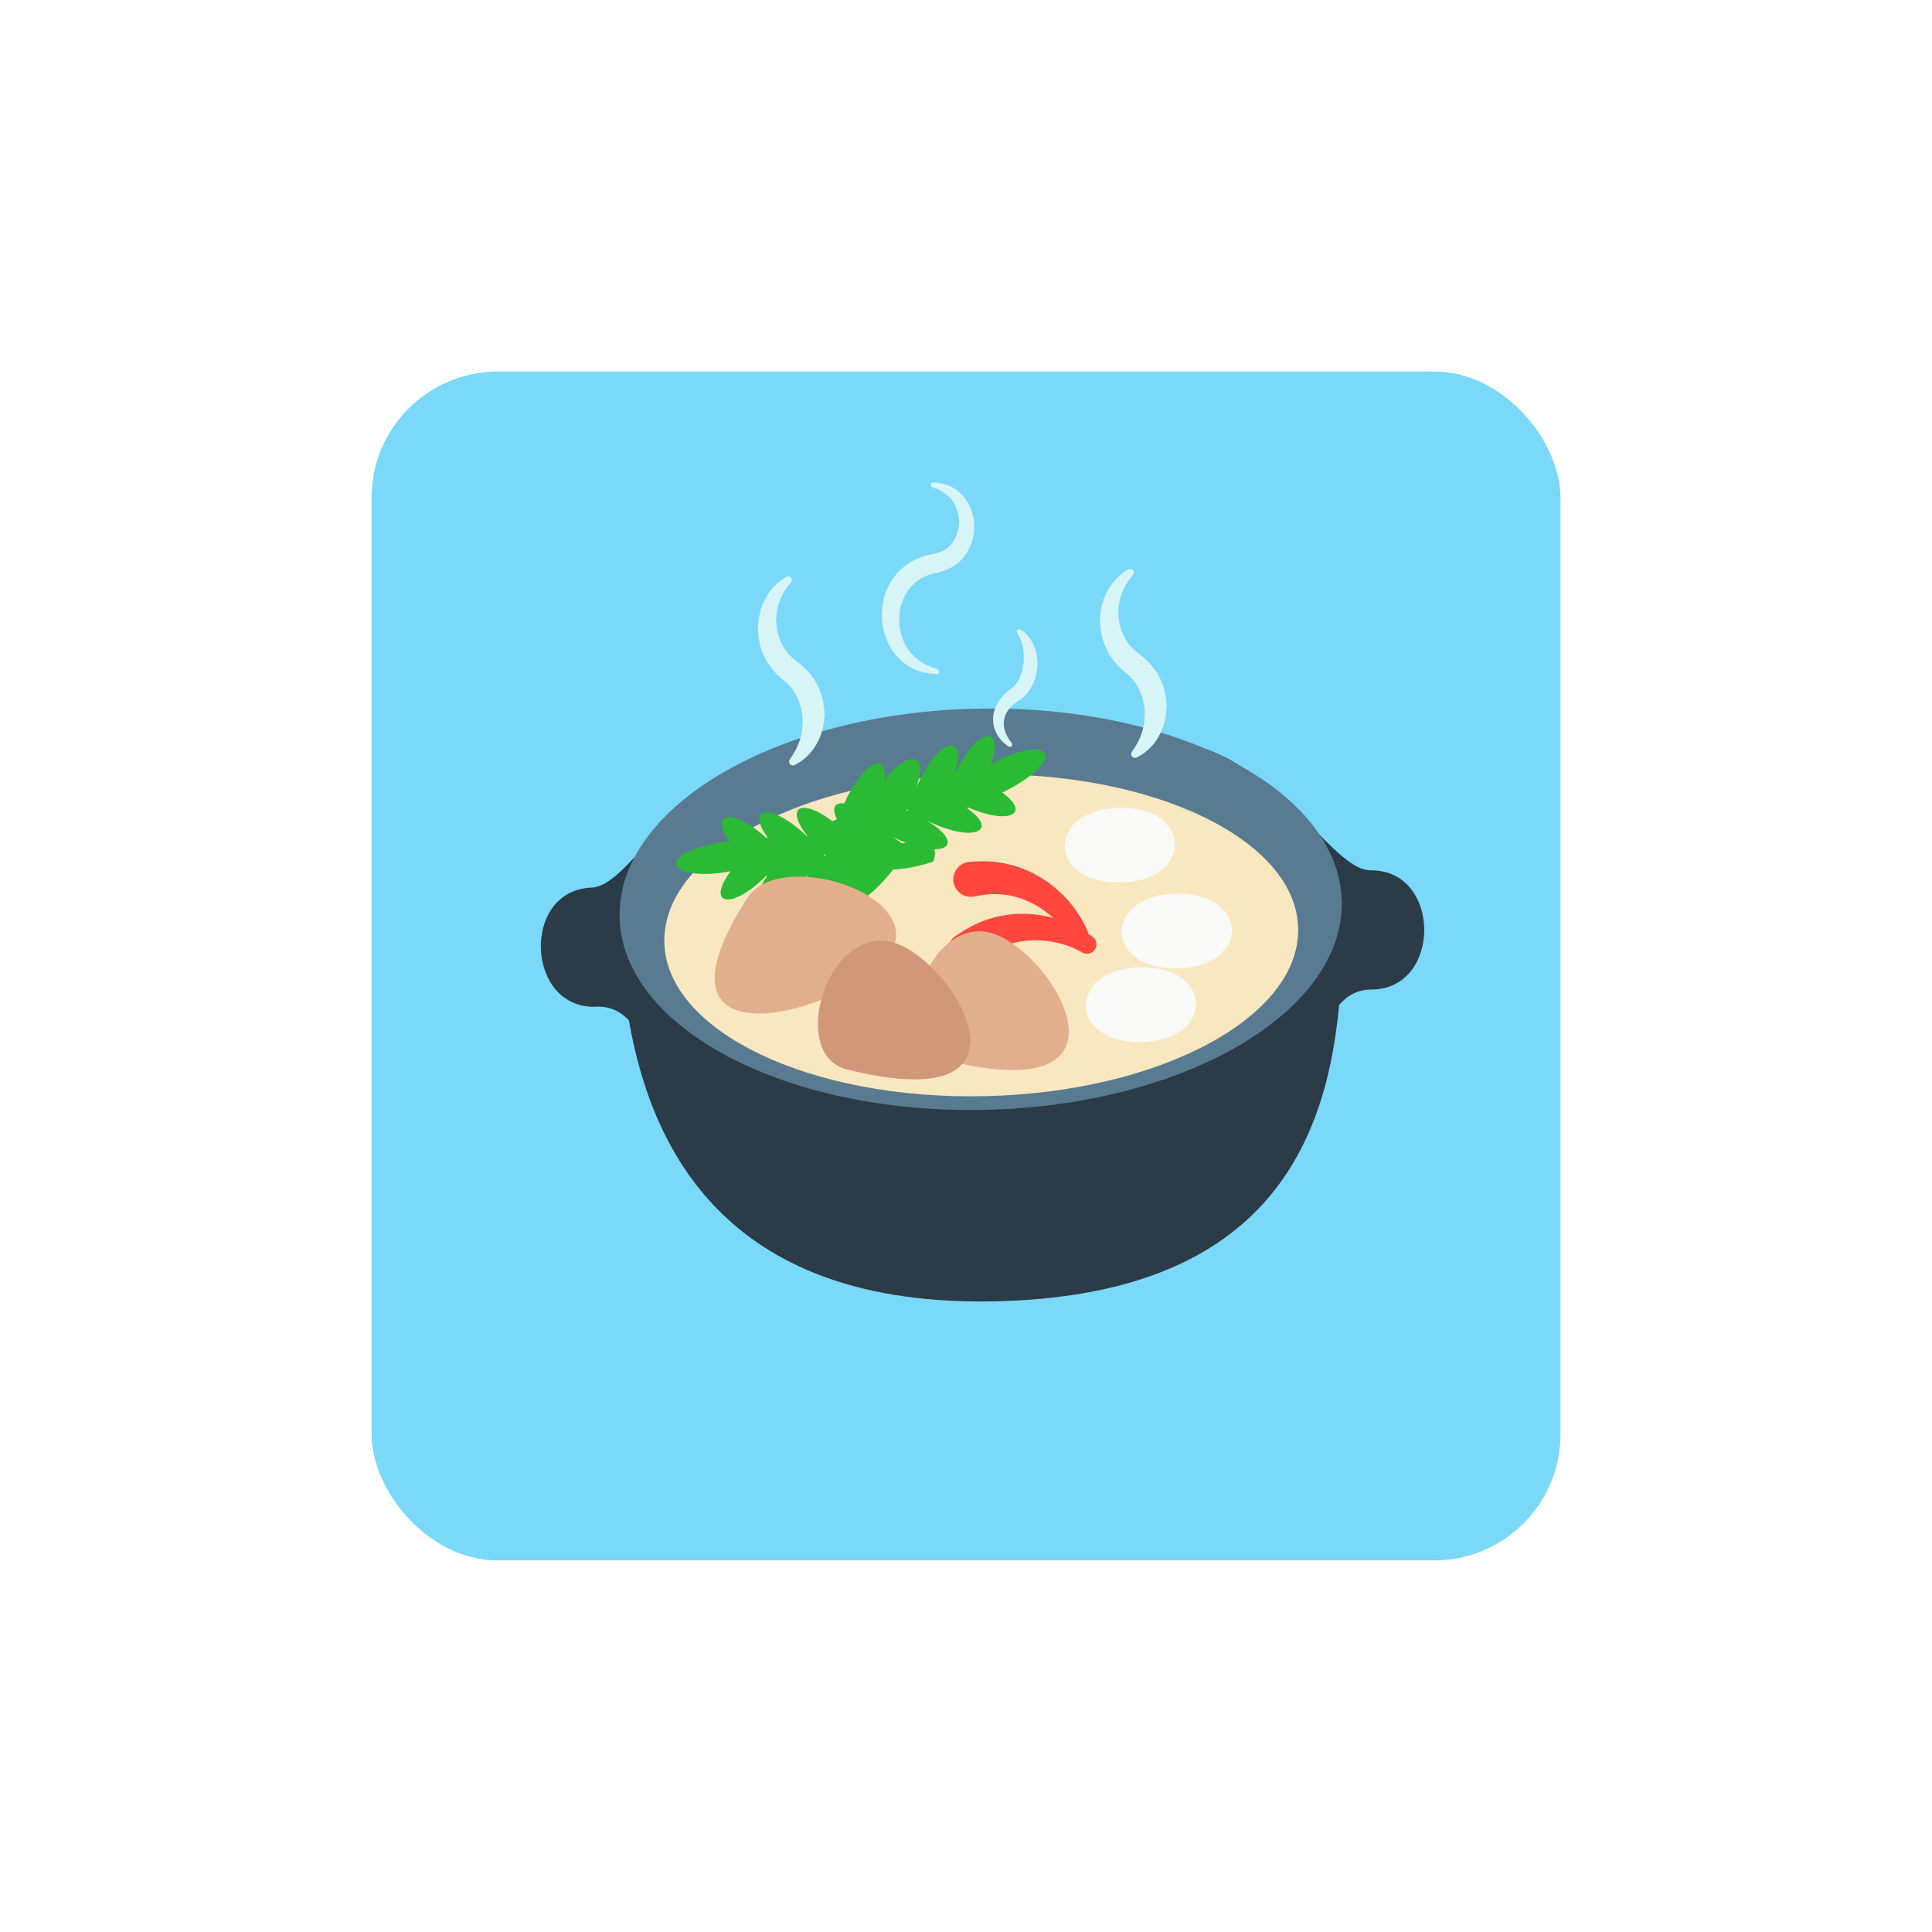 <svg width="260" height="260" viewBox="0 0 260 260" fill="none" xmlns="http://www.w3.org/2000/svg">
<g filter="url(#filter0_d_143_2)">
<rect x="50" y="46" width="160" height="160" rx="17" fill="#7AD8F9"/>
</g>
<path d="M184.554 133.167C182.684 133.168 181.284 133.991 180.209 135.251C178.432 154.618 169.749 174.331 133.947 175.124C98.664 175.905 87.843 155.761 84.637 137.313C83.515 136.133 82.095 135.395 80.254 135.476C70.775 135.893 70.07 119.871 79.549 119.454C84.462 119.345 89.856 106.891 101.044 102.158L96.28 122.202L94.847 123.186L169.432 121.535L167.957 120.616L162.31 100.802C173.697 105.035 179.637 117.238 184.549 117.13C194.037 117.127 194.042 133.164 184.554 133.167Z" fill="#2B3B47"/>
<path d="M180.567 121.288C180.897 136.197 159.409 148.764 132.571 149.358C105.733 149.952 83.71 138.348 83.38 123.439C83.05 108.531 104.539 95.963 131.376 95.37C158.214 94.776 180.237 106.38 180.567 121.288Z" fill="#597B91"/>
<path d="M174.701 124.924C174.966 136.881 156.085 146.997 132.531 147.518C108.976 148.04 89.666 138.769 89.402 126.812C89.137 114.854 108.017 104.738 131.572 104.217C155.126 103.696 174.436 112.966 174.701 124.924Z" fill="#F9E7C0"/>
<path d="M133.405 102.869C135.096 97.353 131.518 97.973 128.669 103.846C128.63 103.842 128.592 103.838 128.554 103.835C130.122 98.351 126.189 99.381 123.335 105.958C125.025 100.957 121.98 101.156 118.989 104.974C119.555 101.107 116.187 102.388 113.605 108.128C112.358 107.938 111.854 108.687 112.634 110.255C112.427 110.337 112.221 110.425 112.018 110.517C108.019 107.448 105.474 108.427 108.652 112.497L108.597 112.537C103.878 108.003 100.243 108.484 103.308 112.715C103.255 112.732 103.201 112.752 103.145 112.773C98.684 108.703 95.369 109.211 98.16 113.186C97.418 113.257 96.542 113.404 95.505 113.649C87.882 115.448 90.763 118.713 98.32 117.245C94.929 121.912 98.514 122.488 103.117 117.859C103.153 117.876 103.187 117.892 103.222 117.908C99.957 122.584 104.012 122.888 108.847 117.595C105.624 121.776 108.569 122.577 112.638 119.938C110.648 123.796 115.312 123.225 120.205 117.015C121.65 116.965 123.472 116.654 125.559 115.961C125.559 115.961 126.031 115.05 125.722 114.292C128.186 114.316 128.42 112.649 124.645 110.385C130.935 113.516 134.568 111.875 130.16 108.774C130.204 108.74 130.249 108.704 130.295 108.666C135.836 111.066 138.806 109.508 134.875 106.656C135.554 106.348 136.335 105.924 137.236 105.356C143.861 101.177 140.075 99.025 133.405 102.869ZM105.427 115.17L105.44 115.153L105.5 115.211L105.479 115.232L105.427 115.17ZM110.889 115.063C110.908 115.036 110.928 115.01 110.947 114.982L110.947 114.979C111.006 115.035 111.065 115.088 111.124 115.14C111.09 115.17 111.056 115.2 111.022 115.231C110.978 115.175 110.934 115.119 110.889 115.063ZM122.046 108.9C122.107 108.939 122.167 108.977 122.227 109.015C122.217 109.047 122.207 109.079 122.198 109.111L122.199 109.114C122.125 109.081 122.052 109.05 121.98 109.019C122.002 108.98 122.024 108.94 122.046 108.9ZM127.289 107.098L127.358 107.14L127.351 107.16C127.325 107.148 127.301 107.137 127.275 107.125L127.289 107.098ZM121.402 113.497C121.032 113.214 120.591 112.916 120.077 112.608C120.67 112.904 121.278 113.174 121.896 113.414C121.738 113.438 121.573 113.466 121.402 113.497Z" fill="#2ABA34"/>
<path d="M150.588 108.721C160.478 108.502 160.7 118.544 150.811 118.763C140.921 118.982 140.698 108.94 150.588 108.721ZM158.487 130.306C168.377 130.087 168.155 120.046 158.265 120.265C148.375 120.483 148.597 130.525 158.487 130.306ZM153.641 140.226C163.531 140.007 163.309 129.965 153.419 130.184C143.529 130.403 143.752 140.445 153.641 140.226Z" fill="#F9F9F7"/>
<path d="M147.313 127.828C147.134 128.078 146.87 128.255 146.57 128.324C146.271 128.394 145.956 128.352 145.685 128.206L145.582 128.15L145 127.837C144.809 127.744 144.569 127.642 144.301 127.518C144.021 127.412 143.708 127.287 143.358 127.174C143.003 127.07 142.626 126.946 142.21 126.865C141.803 126.757 141.359 126.706 140.91 126.631L140.219 126.57C139.987 126.542 139.75 126.543 139.513 126.542L139.157 126.538L138.979 126.536L138.8 126.549L138.088 126.596C137.852 126.62 137.62 126.666 137.388 126.697L137.042 126.749L136.705 126.832C136.482 126.888 136.26 126.934 136.044 126.994L135.42 127.208C135.318 127.243 135.216 127.274 135.117 127.312L134.831 127.442L134.28 127.689C133.932 127.871 133.618 128.068 133.32 128.23C133.062 128.412 132.841 128.579 132.636 128.718L132.488 128.819L132.318 128.965L132.017 129.222L131.445 129.71C130.454 130.556 128.964 130.438 128.118 129.446C127.272 128.455 127.39 126.965 128.381 126.119C128.453 126.058 128.528 126.001 128.605 125.95L128.618 125.941L129.246 125.529C129.419 125.415 129.591 125.302 129.764 125.188L130.028 125.039C130.393 124.837 130.807 124.604 131.256 124.377C131.7 124.195 132.173 123.983 132.685 123.797L133.489 123.551L133.904 123.427C134.045 123.393 134.19 123.366 134.335 123.335L135.217 123.157C135.516 123.113 135.822 123.085 136.128 123.05L136.588 123L137.051 122.988C137.361 122.983 137.671 122.967 137.979 122.975L138.9 123.029L139.129 123.043L139.355 123.073L139.804 123.135C140.102 123.175 140.397 123.214 140.682 123.282C140.969 123.344 141.252 123.401 141.528 123.467C141.592 123.486 141.655 123.503 141.718 123.521C141.439 123.258 141.119 123.014 140.803 122.751L140.235 122.352C140.049 122.211 139.844 122.093 139.639 121.973L139.333 121.79L139.18 121.699L139.02 121.621L138.38 121.304C138.164 121.206 137.94 121.128 137.724 121.039L137.399 120.91L137.066 120.812C136.845 120.749 136.629 120.677 136.413 120.621L135.766 120.492C135.66 120.472 135.556 120.447 135.452 120.43L135.139 120.399L134.538 120.336C134.146 120.318 133.775 120.33 133.437 120.321C133.121 120.349 132.847 120.382 132.6 120.399L132.421 120.413L132.2 120.453L131.811 120.524L131.072 120.658C129.79 120.892 128.561 120.041 128.327 118.759C128.094 117.477 128.944 116.248 130.227 116.015C130.32 115.998 130.413 115.987 130.505 115.981L130.521 115.98L131.27 115.939L131.666 115.917L131.89 115.904L132.193 115.908C132.61 115.917 133.085 115.923 133.587 115.953C134.063 116.018 134.578 116.073 135.114 116.169L135.933 116.361L136.354 116.461C136.493 116.503 136.632 116.552 136.773 116.598L137.625 116.888C137.906 117 138.184 117.13 138.466 117.253L138.889 117.441L139.296 117.663C139.566 117.815 139.842 117.956 140.105 118.119L140.874 118.628L141.065 118.755L141.245 118.895L141.603 119.174C141.84 119.358 142.075 119.54 142.288 119.742C142.504 119.94 142.721 120.132 142.926 120.327C143.318 120.738 143.706 121.121 144.027 121.529C144.367 121.917 144.649 122.319 144.913 122.683C145.17 123.053 145.384 123.41 145.575 123.721C145.751 124.047 145.907 124.326 146.025 124.564L146.371 125.331C146.42 125.441 146.452 125.555 146.468 125.668L147.02 126.063C147.155 126.16 147.27 126.282 147.358 126.423C147.446 126.564 147.505 126.721 147.532 126.885C147.56 127.049 147.554 127.216 147.517 127.378C147.479 127.54 147.41 127.693 147.313 127.828Z" fill="#FF473E"/>
<path d="M127.168 142.646C119.668 140.758 124.06 124.665 132.343 125.359C140.625 126.053 155.784 149.85 127.168 142.646ZM120.205 127.58C123.517 119.957 104.786 114.315 100.594 120.814C84.598 145.611 116.892 135.203 120.205 127.58Z" fill="#E2AF8D"/>
<path d="M113.919 143.904C106.419 142.016 110.811 125.922 119.094 126.616C127.376 127.311 142.535 151.107 113.919 143.904Z" fill="#D19878"/>
<path d="M125.605 64.933L126.01 64.965C126.279 65.004 126.642 64.971 127.193 65.183C127.459 65.274 127.783 65.353 128.058 65.534C128.343 65.703 128.687 65.857 128.964 66.135L129.42 66.541C129.575 66.683 129.691 66.865 129.833 67.036C130.134 67.374 130.327 67.797 130.551 68.235C130.92 69.13 131.197 70.19 131.099 71.33C131.015 72.459 130.663 73.68 129.878 74.732C129.123 75.8 127.896 76.616 126.594 76.945L126.102 77.078C126.042 77.103 125.853 77.138 125.734 77.168L125.328 77.261L125.03 77.365C124.638 77.485 124.2 77.714 123.822 77.936C123.062 78.414 122.404 79.058 121.953 79.844C121.508 80.627 121.179 81.496 121.076 82.39C120.965 83.277 120.99 84.168 121.177 84.98C121.365 85.791 121.669 86.532 122.059 87.153C122.423 87.722 122.873 88.232 123.393 88.664C123.864 89.06 124.35 89.317 124.756 89.527C125.175 89.707 125.515 89.855 125.759 89.918L126.129 90.04L126.162 90.051C126.238 90.076 126.303 90.128 126.344 90.197C126.385 90.266 126.399 90.347 126.385 90.426C126.371 90.505 126.329 90.576 126.267 90.626C126.205 90.677 126.126 90.703 126.046 90.701L125.623 90.685C125.345 90.68 124.938 90.637 124.419 90.53C123.911 90.398 123.27 90.231 122.612 89.849C121.949 89.486 121.239 88.962 120.624 88.233C119.376 86.804 118.507 84.573 118.687 82.159C118.768 80.96 119.079 79.705 119.724 78.569C120.35 77.427 121.307 76.421 122.435 75.696C123.027 75.361 123.594 75.078 124.273 74.877L124.773 74.73L125.181 74.645C125.332 74.611 125.417 74.6 125.623 74.548L125.933 74.466C126.755 74.262 127.497 73.886 127.994 73.252C128.498 72.637 128.837 71.88 128.98 71.102C129.125 70.319 129.033 69.547 128.872 68.861C128.756 68.53 128.661 68.196 128.488 67.924C128.408 67.784 128.352 67.627 128.258 67.506L127.979 67.153C127.818 66.896 127.574 66.758 127.391 66.571C127.205 66.371 127.001 66.288 126.824 66.172C126.498 65.927 126.079 65.817 125.84 65.725L125.459 65.583C125.418 65.568 125.38 65.545 125.348 65.514C125.316 65.484 125.289 65.448 125.271 65.408C125.253 65.368 125.242 65.325 125.241 65.281C125.239 65.236 125.246 65.192 125.262 65.151C125.288 65.082 125.335 65.024 125.397 64.985C125.459 64.946 125.532 64.928 125.605 64.933ZM106.459 77.801C106.383 77.688 106.266 77.61 106.133 77.583C105.999 77.557 105.861 77.584 105.748 77.66L105.481 77.838C105.307 77.975 105.055 78.077 104.726 78.395L104.191 78.899L103.648 79.539C103.293 80.024 102.942 80.612 102.636 81.303C102.37 82.004 102.133 82.798 102.05 83.67C101.928 84.541 102.019 85.476 102.197 86.428C102.382 87.385 102.789 88.328 103.324 89.217C103.616 89.646 103.909 90.084 104.278 90.465C104.453 90.663 104.629 90.863 104.834 91.031L105.369 91.487C105.678 91.761 106.119 92.09 106.25 92.294C106.453 92.492 106.652 92.788 106.854 93.066C107.205 93.655 107.51 94.263 107.695 94.903C107.865 95.541 108.002 96.182 108.008 96.805C108.044 97.428 107.991 98.026 107.892 98.576C107.817 98.842 107.789 99.119 107.708 99.364C107.621 99.606 107.553 99.848 107.465 100.066L107.203 100.682C107.101 100.861 107.006 101.029 106.925 101.188C106.768 101.513 106.577 101.719 106.48 101.896L106.314 102.156L106.271 102.223C106.21 102.318 106.182 102.432 106.193 102.545C106.203 102.658 106.251 102.765 106.328 102.848C106.406 102.93 106.509 102.985 106.621 103.003C106.734 103.021 106.849 103.001 106.948 102.946C106.948 102.946 107.054 102.888 107.252 102.78C107.442 102.66 107.763 102.52 108.084 102.234C108.252 102.099 108.443 101.949 108.636 101.768L109.215 101.134C109.596 100.652 109.971 100.056 110.293 99.35C110.565 98.634 110.836 97.822 110.906 96.926C111.019 96.034 110.932 95.072 110.718 94.106C110.498 93.138 110.063 92.185 109.486 91.309C109.173 90.888 108.871 90.465 108.438 90.05C108 89.58 107.706 89.404 107.351 89.099L106.868 88.709C106.72 88.612 106.598 88.485 106.474 88.362C106.207 88.132 105.998 87.849 105.776 87.579C105.383 87.003 105.05 86.386 104.83 85.734C104.624 85.083 104.49 84.415 104.476 83.77C104.427 83.123 104.514 82.508 104.618 81.942C104.741 81.378 104.913 80.869 105.111 80.431L105.41 79.822L105.705 79.355C105.854 79.062 106.114 78.818 106.227 78.658L106.429 78.41C106.499 78.325 106.539 78.22 106.544 78.11C106.55 78.001 106.52 77.892 106.459 77.801ZM152.497 76.782C152.422 76.669 152.304 76.591 152.171 76.564C152.038 76.538 151.9 76.565 151.787 76.641L151.52 76.819C151.345 76.956 151.093 77.058 150.764 77.376L150.229 77.88L149.687 78.52C149.332 79.005 148.981 79.593 148.675 80.284C148.409 80.984 148.171 81.779 148.088 82.651C147.967 83.522 148.057 84.457 148.235 85.409C148.42 86.366 148.827 87.309 149.362 88.198C149.654 88.627 149.948 89.065 150.317 89.446C150.492 89.644 150.667 89.844 150.873 90.012L151.407 90.468C151.716 90.742 152.157 91.07 152.288 91.275C152.491 91.473 152.691 91.769 152.893 92.047C153.243 92.636 153.549 93.244 153.733 93.884C153.904 94.522 154.04 95.163 154.046 95.786C154.082 96.409 154.029 97.007 153.93 97.558C153.856 97.823 153.827 98.1 153.746 98.345C153.66 98.587 153.591 98.829 153.504 99.047L153.241 99.663C153.14 99.842 153.045 100.01 152.963 100.169C152.807 100.494 152.615 100.7 152.518 100.877L152.352 101.137L152.309 101.204C152.248 101.3 152.221 101.413 152.231 101.526C152.241 101.639 152.289 101.746 152.367 101.829C152.445 101.912 152.548 101.966 152.66 101.984C152.772 102.002 152.887 101.982 152.987 101.927C152.987 101.927 153.092 101.869 153.29 101.761C153.48 101.641 153.801 101.501 154.122 101.215C154.291 101.08 154.482 100.93 154.675 100.749L155.253 100.115C155.635 99.633 156.009 99.037 156.331 98.332C156.604 97.615 156.875 96.803 156.945 95.907C157.058 95.015 156.971 94.053 156.757 93.087C156.537 92.119 156.101 91.166 155.524 90.29C155.212 89.869 154.91 89.445 154.476 89.031C154.038 88.561 153.745 88.385 153.39 88.08L152.906 87.69C152.758 87.593 152.637 87.466 152.513 87.343C152.245 87.113 152.037 86.831 151.815 86.56C151.422 85.984 151.088 85.367 150.868 84.715C150.662 84.064 150.528 83.396 150.515 82.751C150.465 82.104 150.552 81.489 150.657 80.922C150.779 80.359 150.951 79.85 151.149 79.412L151.448 78.803L151.744 78.335C151.892 78.043 152.152 77.799 152.265 77.639L152.468 77.391C152.537 77.306 152.577 77.201 152.583 77.091C152.588 76.982 152.558 76.873 152.497 76.782ZM136.101 100.462C136.169 100.411 136.214 100.335 136.226 100.251C136.238 100.167 136.216 100.082 136.165 100.014L136.045 99.854C135.975 99.751 135.828 99.592 135.734 99.406C135.614 99.231 135.497 98.994 135.37 98.721C135.263 98.444 135.152 98.133 135.117 97.789C135.053 97.451 135.082 97.083 135.157 96.719C135.232 96.352 135.393 95.987 135.623 95.646C135.866 95.287 136.164 94.968 136.506 94.703C136.593 94.63 136.68 94.559 136.781 94.499L137.13 94.264C137.363 94.09 137.554 93.993 137.843 93.69C138.397 93.164 138.711 92.636 139.008 92.05C139.295 91.475 139.442 90.866 139.542 90.282C139.643 89.696 139.627 89.12 139.577 88.585C139.521 88.048 139.39 87.551 139.229 87.11C139.079 86.708 138.882 86.326 138.641 85.971C138.42 85.657 138.203 85.407 137.993 85.228C137.809 85.031 137.606 84.931 137.493 84.848L137.31 84.729C137.25 84.69 137.18 84.672 137.109 84.678C137.038 84.684 136.971 84.714 136.919 84.763C136.868 84.811 136.833 84.876 136.822 84.946C136.811 85.016 136.824 85.088 136.859 85.15L136.888 85.201L136.98 85.367C137.03 85.484 137.142 85.613 137.221 85.824C137.313 86.024 137.42 86.26 137.5 86.55C137.586 86.835 137.668 87.157 137.707 87.518C137.773 87.872 137.772 88.268 137.772 88.676C137.773 89.087 137.702 89.514 137.626 89.947C137.54 90.379 137.395 90.807 137.217 91.214C137.041 91.601 136.772 92.03 136.526 92.269C136.454 92.388 136.171 92.586 135.976 92.756L135.966 92.764C135.952 92.774 136.072 92.689 136.018 92.727L136.012 92.732L135.988 92.75L135.941 92.786L135.846 92.858L135.659 93.003C135.531 93.094 135.414 93.202 135.299 93.312C134.827 93.732 134.424 94.24 134.147 94.8C133.868 95.354 133.675 95.947 133.652 96.526C133.628 97.1 133.688 97.645 133.855 98.104C134.008 98.568 134.236 98.943 134.444 99.258C134.676 99.555 134.893 99.798 135.099 99.982C135.298 100.181 135.452 100.259 135.558 100.346L135.72 100.464C135.775 100.505 135.842 100.526 135.911 100.526C135.98 100.526 136.046 100.503 136.101 100.462Z" fill="#D7F4F7"/>
<defs>
<filter id="filter0_d_143_2" x="0" y="0" width="260" height="260" filterUnits="userSpaceOnUse" color-interpolation-filters="sRGB">
<feFlood flood-opacity="0" result="BackgroundImageFix"/>
<feColorMatrix in="SourceAlpha" type="matrix" values="0 0 0 0 0 0 0 0 0 0 0 0 0 0 0 0 0 0 127 0" result="hardAlpha"/>
<feOffset dy="4"/>
<feGaussianBlur stdDeviation="25"/>
<feComposite in2="hardAlpha" operator="out"/>
<feColorMatrix type="matrix" values="0 0 0 0 0 0 0 0 0 0 0 0 0 0 0 0 0 0 0.1 0"/>
<feBlend mode="normal" in2="BackgroundImageFix" result="effect1_dropShadow_143_2"/>
<feBlend mode="normal" in="SourceGraphic" in2="effect1_dropShadow_143_2" result="shape"/>
</filter>
</defs>
</svg>
